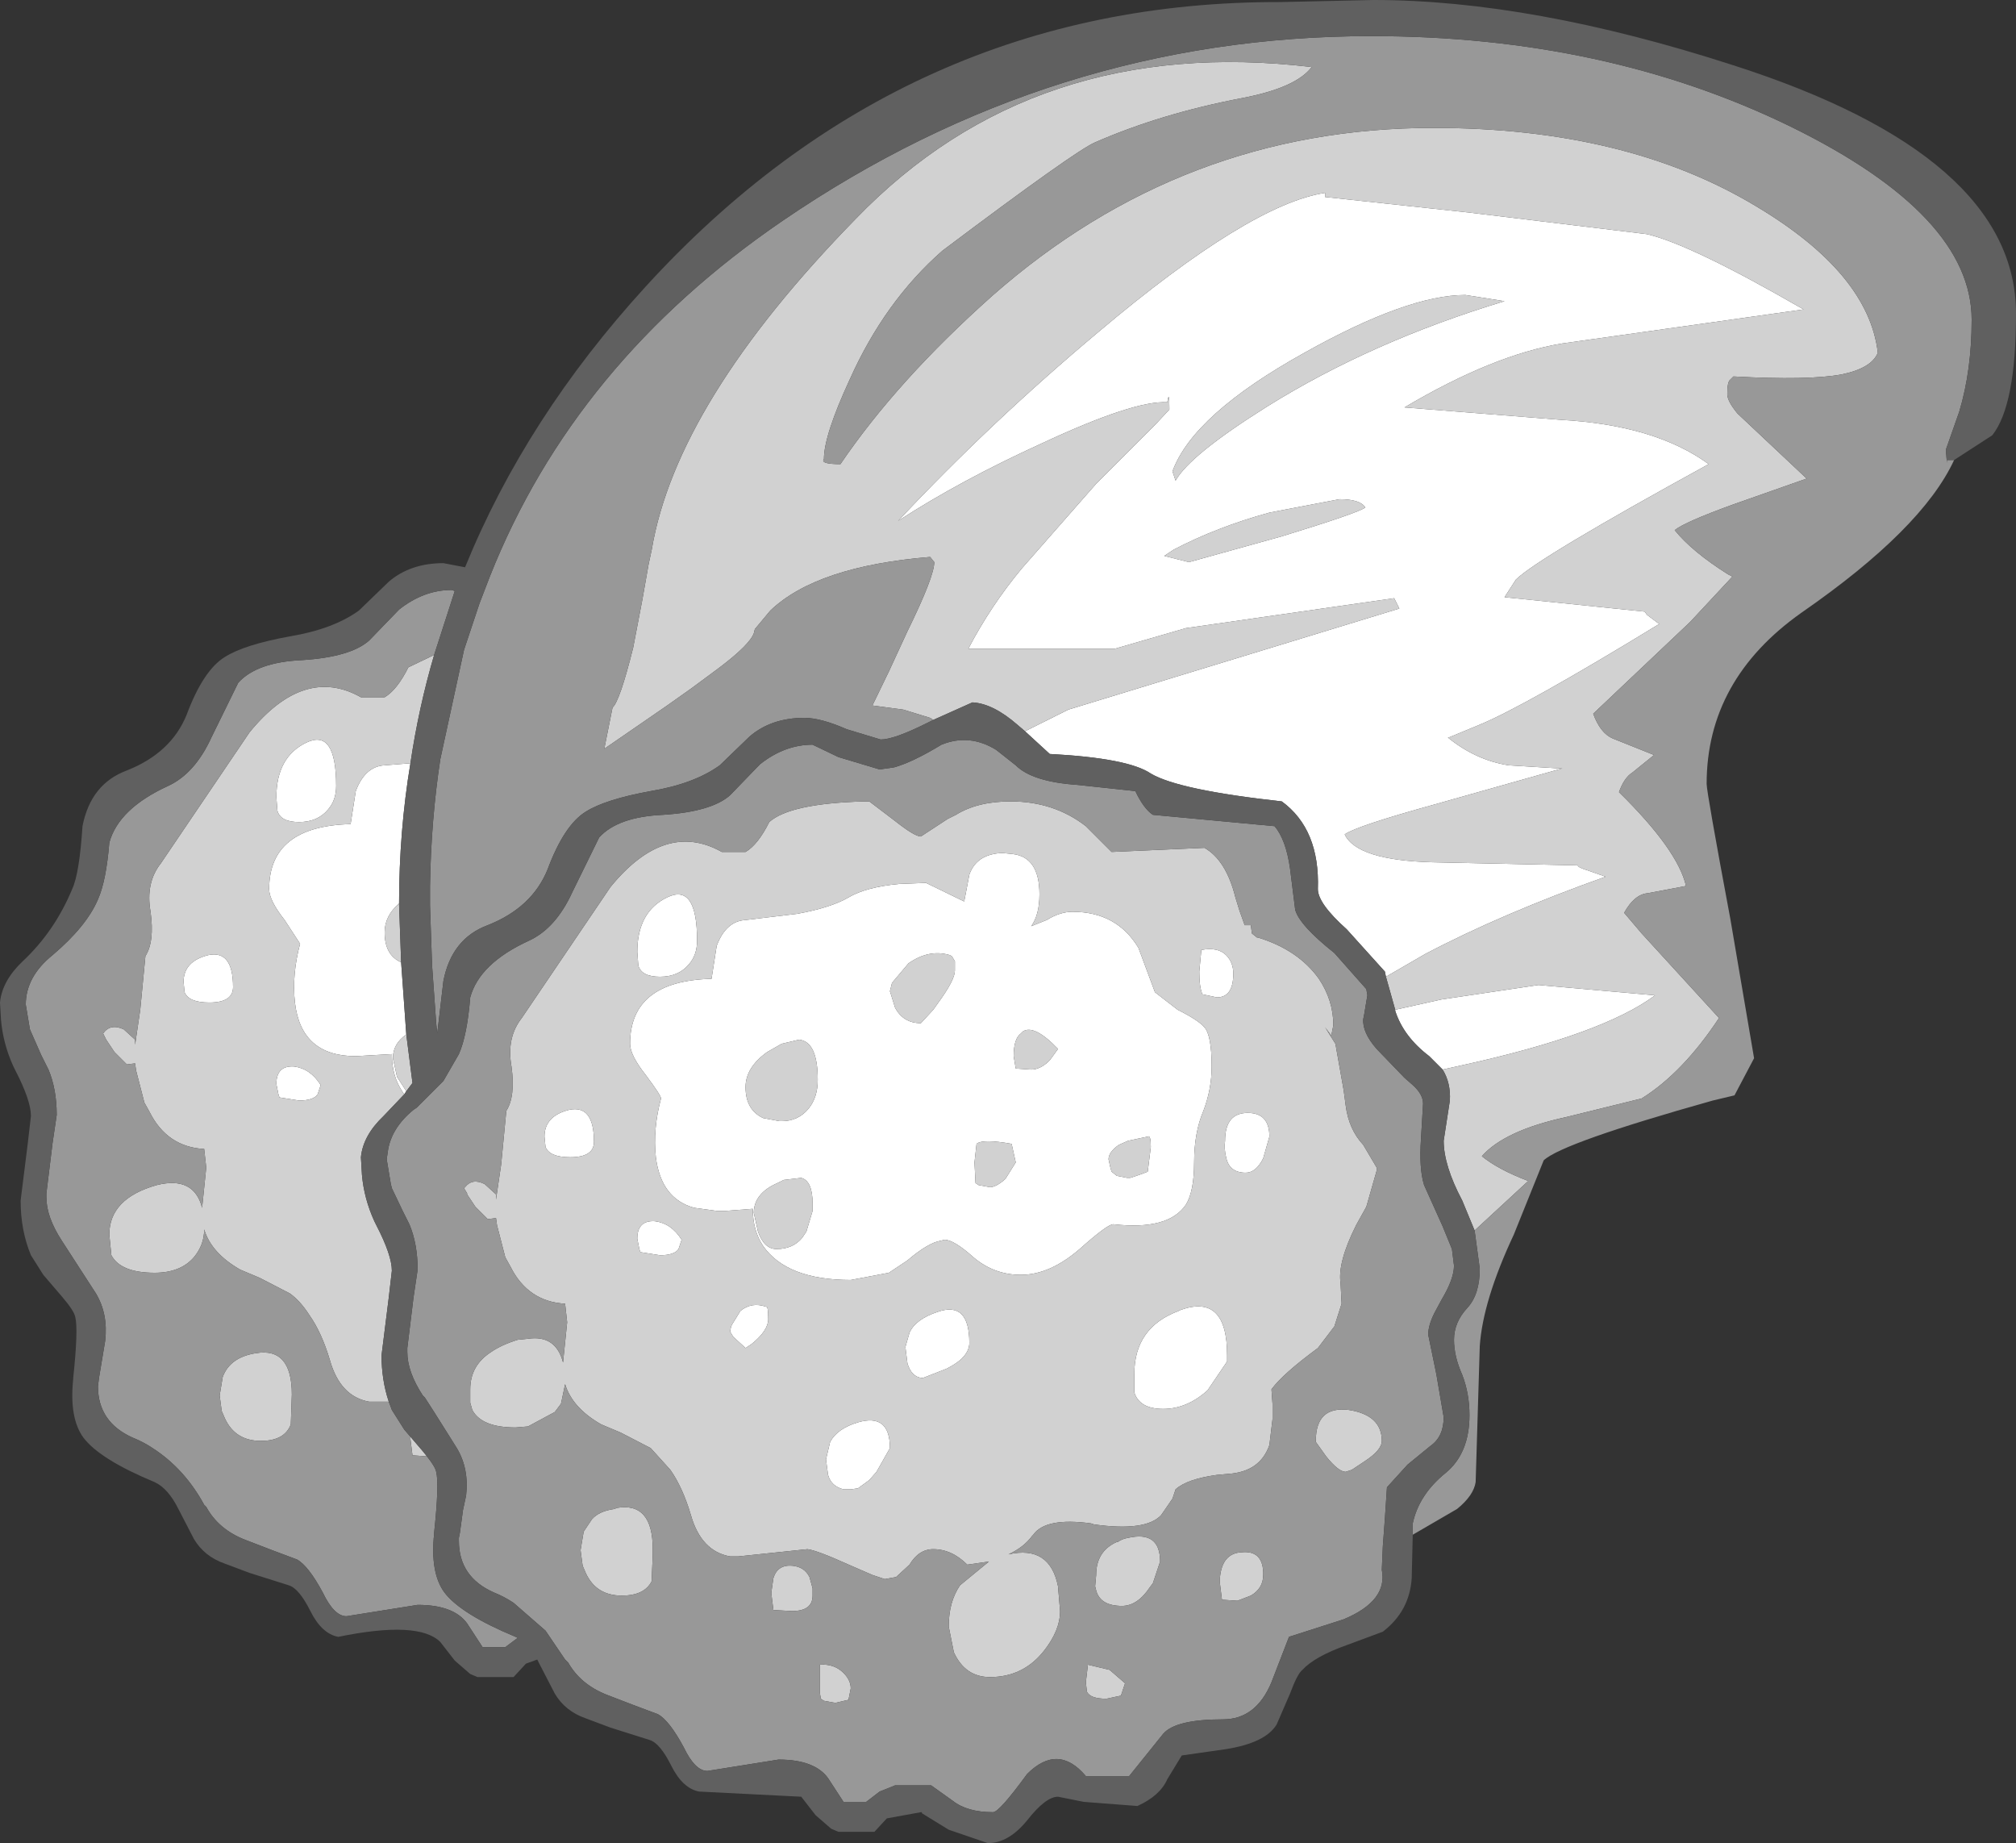 <?xml version="1.0" encoding="UTF-8" standalone="no"?>
<svg xmlns:ffdec="https://www.free-decompiler.com/flash" xmlns:xlink="http://www.w3.org/1999/xlink" ffdec:objectType="shape" height="89.35px" width="97.75px" xmlns="http://www.w3.org/2000/svg">
  <rect width="100%" height="100%" fill="#333333" stroke="none"/>
  <g transform="matrix(1.0, 0.0, 0.0, 1.0, 53.1, 48.5)">
    <path d="M-3.4 -13.05 L-1.3 -14.1 14.75 -19.0 14.5 -19.5 4.4 -18.05 0.95 -17.05 -6.15 -17.05 Q-5.05 -19.15 -3.55 -20.95 L0.05 -25.05 2.95 -27.95 3.6 -28.65 Q3.6 -29.65 3.5 -29.0 1.9 -29.1 -2.6 -27.0 -6.55 -25.2 -9.55 -23.25 -5.1 -28.0 0.15 -32.4 7.5 -38.6 11.15 -39.15 L11.15 -38.95 18.1 -38.2 26.75 -37.15 Q28.9 -36.65 34.35 -33.5 L22.65 -31.85 Q19.3 -31.3 15.0 -28.75 L22.55 -28.15 Q27.15 -27.9 29.75 -26.0 21.45 -21.45 20.4 -20.4 L19.85 -19.55 26.65 -18.85 26.75 -18.7 27.35 -18.25 Q20.8 -14.25 18.6 -13.35 L17.15 -12.75 17.1 -12.75 Q18.45 -11.65 20.05 -11.4 L22.5 -11.25 22.65 -11.25 16.45 -9.5 Q12.65 -8.45 12.1 -8.05 12.7 -6.8 16.35 -6.7 L23.4 -6.55 Q23.4 -6.45 23.9 -6.3 L24.75 -6.0 Q19.7 -4.2 16.0 -2.25 L14.1 -1.15 14.05 -1.4 12.2 -3.45 Q10.8 -4.7 10.8 -5.4 10.9 -8.3 9.05 -9.65 4.05 -10.2 2.7 -11.0 1.6 -11.75 -2.2 -11.95 L-3.4 -13.05 M14.55 0.45 L16.8 -0.05 21.5 -0.75 27.15 -0.25 Q24.6 1.65 17.75 3.15 L16.85 3.35 16.2 2.7 Q14.95 1.75 14.55 0.5 L14.55 0.45 M8.35 -28.8 Q13.4 -31.95 19.85 -33.9 L17.95 -34.2 Q15.15 -34.2 10.15 -31.4 4.75 -28.4 3.75 -25.65 L3.9 -25.2 Q4.6 -26.45 8.35 -28.8 M11.85 -24.3 L8.45 -23.65 Q5.9 -22.95 3.8 -21.85 L3.35 -21.55 4.55 -21.25 9.05 -22.5 Q12.8 -23.65 13.1 -23.9 12.85 -24.3 11.85 -24.3 M-18.35 -2.65 Q-17.9 -3.85 -16.95 -3.9 L-14.45 -4.2 Q-12.8 -4.5 -11.95 -5.0 -11.1 -5.5 -9.5 -5.65 L-8.2 -5.7 -6.35 -4.8 -6.3 -5.05 -6.1 -6.1 Q-5.75 -7.1 -4.5 -7.15 L-4.0 -7.1 Q-2.7 -6.95 -2.7 -5.15 -2.7 -4.15 -3.1 -3.6 L-2.35 -3.9 Q-1.7 -4.3 -1.1 -4.3 1.05 -4.3 2.1 -2.55 L2.9 -0.4 4.0 0.45 Q5.0 0.95 5.3 1.3 5.65 1.7 5.65 3.2 5.65 4.3 5.25 5.35 4.8 6.4 4.8 7.85 4.8 9.25 4.4 9.9 3.55 11.15 0.9 10.85 0.65 10.8 -0.75 12.05 -2.2 13.3 -3.6 13.3 -4.9 13.3 -5.9 12.45 -6.85 11.6 -7.3 11.6 L-7.5 11.65 Q-8.1 11.75 -9.1 12.6 L-10.0 13.2 -11.85 13.55 Q-14.95 13.55 -16.1 11.9 -16.6 11.15 -16.6 10.1 L-17.9 10.2 -18.35 10.2 -19.45 10.05 Q-21.05 9.6 -21.3 7.6 -21.45 6.25 -21.05 4.75 -21.05 4.6 -21.8 3.6 -22.55 2.65 -22.55 2.1 -22.55 -0.95 -18.6 -1.05 L-18.35 -2.65 M6.35 -2.2 Q6.7 -1.85 6.7 -1.3 6.7 -0.15 5.9 -0.15 L5.2 -0.3 Q5.05 -0.65 5.05 -1.4 L5.15 -2.45 Q5.95 -2.6 6.35 -2.2 M-33.2 -11.5 Q-33.75 -8.2 -33.75 -4.7 -34.45 -4.1 -34.45 -3.3 -34.45 -2.2 -33.65 -1.85 L-33.4 1.65 Q-34.05 2.1 -34.05 2.8 L-33.85 3.7 -33.4 4.4 -33.5 4.55 -33.6 4.4 Q-34.1 3.65 -34.1 2.6 L-35.85 2.7 Q-38.5 2.7 -38.8 0.1 -38.95 -1.25 -38.55 -2.75 L-39.3 -3.9 Q-40.05 -4.85 -40.05 -5.4 -40.05 -8.45 -36.1 -8.55 L-35.85 -10.15 Q-35.4 -11.35 -34.45 -11.4 L-33.2 -11.5 M-43.0 -2.2 Q-41.8 -2.45 -41.8 -0.65 -41.8 0.1 -42.95 0.1 -43.95 0.1 -44.15 -0.4 L-44.2 -0.9 Q-44.2 -1.9 -43.0 -2.2 M-39.7 -9.85 Q-39.7 -11.8 -38.25 -12.5 -36.8 -13.2 -36.8 -10.4 -36.8 -9.7 -37.2 -9.25 -37.7 -8.65 -38.6 -8.65 -39.5 -8.65 -39.65 -9.2 L-39.7 -9.85 M-20.75 -5.0 Q-19.3 -5.7 -19.3 -2.9 -19.3 -2.2 -19.7 -1.75 -20.2 -1.15 -21.1 -1.15 -22.0 -1.15 -22.15 -1.7 L-22.2 -2.35 Q-22.2 -4.3 -20.75 -5.0 M-13.9 5.25 Q-13.45 4.7 -13.45 3.85 -13.45 2.0 -14.35 1.9 L-15.2 2.1 -15.9 2.5 Q-16.95 3.25 -16.95 4.2 -16.95 5.3 -16.1 5.7 L-15.3 5.85 -15.2 5.85 Q-14.4 5.85 -13.9 5.25 M-3.85 7.85 L-4.05 6.95 Q-5.45 6.7 -5.75 6.95 L-5.85 7.85 -5.8 8.85 -5.65 8.95 -5.1 9.05 Q-4.8 9.05 -4.35 8.65 L-3.85 7.85 M-3.1 3.35 Q-2.65 3.35 -2.2 2.9 L-1.8 2.35 Q-2.95 1.15 -3.5 1.5 L-3.6 1.6 Q-3.95 1.85 -3.95 2.7 L-3.85 3.3 -3.1 3.35 M-6.8 -1.45 L-6.8 -1.9 -6.95 -2.15 -7.05 -2.2 Q-8.05 -2.5 -9.05 -1.8 L-9.85 -0.85 -9.95 -0.45 -9.7 0.35 Q-9.3 1.1 -8.45 1.1 L-7.85 0.45 -7.6 0.1 Q-6.8 -1.0 -6.8 -1.45 M-20.05 11.6 L-20.2 12.05 Q-20.4 12.35 -21.1 12.35 L-22.05 12.2 -22.1 12.05 -22.2 11.55 Q-22.2 10.65 -21.35 10.7 -20.55 10.8 -20.05 11.6 M-13.7 9.85 Q-13.7 8.75 -14.25 8.6 L-15.1 8.7 -15.4 8.85 Q-16.55 9.35 -16.55 10.3 L-16.35 11.2 Q-16.05 12.05 -15.45 12.05 -14.65 12.05 -14.2 11.5 L-14.0 11.2 -13.7 10.2 -13.7 9.85 M-17.2 15.05 Q-16.65 14.6 -15.95 14.85 -15.85 14.8 -15.85 15.45 -15.85 16.0 -16.65 16.65 L-16.95 16.85 -17.55 16.3 -17.7 16.05 -17.65 15.8 -17.6 15.7 -17.2 15.05 M-11.5 23.65 L-11.85 23.7 -12.2 23.7 Q-12.8 23.55 -12.95 23.0 L-13.05 22.25 -12.85 21.4 Q-12.5 20.75 -11.5 20.45 -9.95 20.0 -9.95 21.7 L-10.6 22.85 -10.95 23.25 -11.5 23.65 M-6.1 16.6 Q-6.1 17.3 -7.2 17.85 L-8.35 18.3 -8.4 18.3 Q-8.9 18.25 -9.1 17.6 L-9.2 16.8 -9.0 16.1 Q-8.7 15.45 -7.65 15.1 -6.1 14.55 -6.1 16.6 M-25.45 7.6 Q-26.45 7.6 -26.65 7.1 L-26.7 6.6 Q-26.7 5.6 -25.5 5.3 -24.3 5.05 -24.3 6.85 -24.3 7.6 -25.45 7.6 M-39.55 4.7 L-39.6 4.55 -39.7 4.05 Q-39.7 3.15 -38.85 3.2 -38.05 3.3 -37.55 4.1 L-37.7 4.55 Q-37.9 4.85 -38.6 4.85 L-39.55 4.7 M0.8 8.3 L1.05 8.5 1.55 8.6 1.7 8.6 2.15 8.45 2.55 8.3 2.7 7.1 Q2.7 6.5 2.55 6.6 L1.6 6.8 1.15 7.0 Q0.65 7.35 0.65 7.7 L0.75 8.15 0.8 8.3 M7.3 8.35 Q6.5 8.35 6.35 7.6 6.25 7.2 6.3 6.8 6.3 5.45 7.4 5.45 8.45 5.45 8.45 6.6 L8.15 7.65 Q7.8 8.35 7.3 8.35 M5.45 18.9 Q4.45 19.8 3.3 19.8 2.15 19.8 1.9 19.0 L1.9 18.1 Q1.9 15.85 4.05 15.05 L4.15 15.0 Q6.4 14.2 6.4 17.2 L6.4 17.5 5.45 18.9" fill="#ffffff" fill-rule="evenodd" stroke="none"/>
    <path d="M14.1 -1.15 L16.0 -2.25 Q19.7 -4.2 24.75 -6.0 L23.9 -6.3 Q23.4 -6.45 23.4 -6.55 L16.35 -6.7 Q12.7 -6.8 12.1 -8.05 12.65 -8.45 16.45 -9.5 L22.65 -11.25 22.5 -11.25 20.05 -11.4 Q18.45 -11.65 17.1 -12.75 L17.15 -12.75 18.6 -13.35 Q20.8 -14.25 27.35 -18.25 L26.75 -18.7 26.65 -18.85 19.85 -19.55 20.4 -20.4 Q21.45 -21.45 29.75 -26.0 27.15 -27.9 22.55 -28.15 L15.0 -28.75 Q19.3 -31.3 22.65 -31.85 L34.35 -33.5 Q28.9 -36.65 26.75 -37.15 L18.1 -38.2 11.15 -38.95 11.15 -39.15 Q7.5 -38.6 0.15 -32.4 -5.1 -28.0 -9.55 -23.25 -6.55 -25.2 -2.6 -27.0 1.9 -29.1 3.5 -29.0 3.6 -29.65 3.6 -28.65 L2.95 -27.95 0.05 -25.05 -3.55 -20.95 Q-5.05 -19.15 -6.15 -17.05 L0.95 -17.05 4.4 -18.05 14.5 -19.5 14.75 -19.0 -1.3 -14.1 -3.4 -13.05 -3.75 -13.35 Q-4.95 -14.4 -5.95 -14.45 L-7.85 -13.6 -8.0 -13.7 -9.3 -14.1 -10.8 -14.3 -10.0 -15.95 -9.4 -17.25 -9.1 -17.9 Q-7.8 -20.55 -7.8 -21.25 L-8.0 -21.5 Q-13.5 -21.05 -15.75 -18.9 L-16.5 -18.0 -16.55 -17.8 Q-16.75 -17.25 -18.2 -16.15 L-19.55 -15.15 -20.75 -14.3 -23.8 -12.2 -23.45 -13.95 -23.4 -14.2 Q-23.05 -14.5 -22.4 -17.1 L-21.95 -19.45 -21.65 -21.15 -21.5 -21.85 Q-20.3 -29.0 -11.6 -37.9 -2.95 -46.85 10.5 -45.25 9.75 -44.25 7.15 -43.75 3.2 -43.0 0.0 -41.6 -0.95 -41.2 -7.4 -36.35 -10.2 -33.9 -11.9 -30.1 -13.15 -27.4 -13.15 -26.25 -13.35 -26.0 -12.35 -26.0 -9.6 -30.05 -5.0 -34.15 4.25 -42.3 16.4 -42.3 25.75 -42.3 32.05 -38.5 37.5 -35.25 37.95 -31.4 37.65 -30.65 36.2 -30.35 34.6 -30.05 30.95 -30.25 L30.8 -30.1 Q30.65 -30.0 30.65 -29.4 30.65 -29.05 31.15 -28.45 L34.5 -25.3 30.95 -24.05 Q28.6 -23.2 28.1 -22.8 28.95 -21.75 30.7 -20.65 L30.9 -20.55 28.85 -18.35 24.15 -13.9 Q24.5 -12.95 25.1 -12.7 L27.1 -11.9 26.05 -11.05 Q25.65 -10.8 25.4 -10.1 28.25 -7.3 28.65 -5.55 L26.8 -5.2 Q26.15 -5.15 25.65 -4.25 L26.5 -3.25 30.25 0.85 Q28.5 3.5 26.5 4.75 L22.85 5.65 Q19.85 6.3 18.75 7.55 19.55 8.2 21.0 8.75 L18.4 11.15 17.8 9.7 Q16.9 8.0 16.9 6.8 L17.2 4.85 Q17.25 4.0 16.85 3.35 L17.75 3.15 Q24.6 1.65 27.15 -0.25 L21.5 -0.75 16.8 -0.05 14.55 0.45 14.1 -1.15 M8.35 -28.8 Q4.6 -26.45 3.9 -25.2 L3.75 -25.65 Q4.75 -28.4 10.15 -31.4 15.15 -34.2 17.95 -34.2 L19.85 -33.9 Q13.4 -31.95 8.35 -28.8 M11.85 -24.3 Q12.85 -24.3 13.1 -23.9 12.8 -23.65 9.05 -22.5 L4.55 -21.25 3.35 -21.55 3.8 -21.85 Q5.9 -22.95 8.45 -23.65 L11.85 -24.3 M-18.35 -2.65 L-18.6 -1.05 Q-22.55 -0.95 -22.55 2.1 -22.55 2.65 -21.8 3.6 -21.05 4.6 -21.05 4.75 -21.45 6.25 -21.3 7.6 -21.05 9.6 -19.45 10.05 L-18.35 10.2 -17.9 10.2 -16.6 10.1 Q-16.6 11.15 -16.1 11.9 -14.95 13.55 -11.85 13.55 L-10.0 13.2 -9.1 12.6 Q-8.1 11.75 -7.5 11.65 L-7.3 11.6 Q-6.85 11.6 -5.9 12.45 -4.9 13.3 -3.6 13.3 -2.2 13.3 -0.75 12.05 0.65 10.8 0.9 10.85 3.55 11.15 4.4 9.9 4.8 9.25 4.8 7.85 4.8 6.4 5.25 5.35 5.65 4.3 5.65 3.2 5.65 1.7 5.3 1.3 5.0 0.95 4.0 0.45 L2.9 -0.4 2.1 -2.55 Q1.05 -4.3 -1.1 -4.3 -1.7 -4.3 -2.35 -3.9 L-3.1 -3.6 Q-2.7 -4.15 -2.7 -5.15 -2.7 -6.95 -4.0 -7.1 L-4.5 -7.15 Q-5.75 -7.1 -6.1 -6.1 L-6.3 -5.05 -6.35 -4.8 -8.2 -5.7 -9.5 -5.65 Q-11.1 -5.5 -11.95 -5.0 -12.8 -4.5 -14.45 -4.2 L-16.95 -3.9 Q-17.9 -3.85 -18.35 -2.65 M-16.95 -7.2 Q-16.35 -7.55 -15.8 -8.65 -14.8 -9.55 -11.2 -9.65 L-10.95 -9.65 -9.7 -8.7 Q-8.75 -7.95 -8.45 -7.95 L-7.15 -8.8 -6.75 -9.0 Q-5.7 -9.65 -4.1 -9.65 -2.0 -9.65 -0.45 -8.45 L0.8 -7.2 5.3 -7.4 Q6.35 -6.8 6.8 -5.0 L7.0 -4.35 7.25 -3.65 7.55 -3.65 7.6 -3.25 7.85 -3.05 7.9 -3.05 Q9.85 -2.45 10.85 -1.05 11.55 0.0 11.55 1.2 L11.45 1.7 11.15 1.3 11.65 2.1 12.05 4.35 12.15 5.1 Q12.3 6.25 13.0 7.0 L13.65 8.1 13.65 8.25 13.15 10.0 12.65 10.9 Q11.75 12.7 11.9 13.7 L11.95 14.7 11.6 15.8 10.8 16.85 Q9.1 18.1 8.55 18.85 L8.6 19.55 8.6 20.3 8.45 21.55 Q8.0 22.85 6.45 22.95 L5.9 23.0 Q4.45 23.2 3.9 23.7 L3.75 24.15 3.2 24.95 Q2.45 25.75 -0.05 25.4 L-0.2 25.35 Q-2.4 25.05 -3.0 25.9 L-3.05 25.95 Q-3.45 26.5 -4.2 26.85 -2.2 26.4 -1.8 28.4 L-1.7 29.6 Q-1.7 30.55 -2.5 31.55 -3.5 32.8 -5.1 32.8 -6.3 32.8 -6.85 31.6 L-7.1 30.35 Q-7.1 29.15 -6.55 28.35 L-5.15 27.2 -6.2 27.35 Q-6.95 26.6 -7.85 26.6 -8.55 26.6 -9.0 27.35 L-9.65 27.95 -10.2 28.05 -10.8 27.85 -11.95 27.35 Q-13.5 26.65 -13.95 26.6 L-17.3 26.95 -17.7 26.95 Q-19.1 26.7 -19.6 24.95 -20.0 23.6 -20.6 22.75 L-21.55 21.7 -23.0 20.95 -23.95 20.55 Q-25.35 19.75 -25.7 18.6 L-25.9 19.55 -26.2 19.95 -27.5 20.65 -28.1 20.7 Q-29.75 20.7 -30.2 19.85 L-30.3 19.5 -30.3 18.85 Q-30.3 17.7 -29.3 17.05 -28.8 16.7 -28.0 16.45 L-27.5 16.4 Q-26.15 16.2 -25.8 17.55 L-25.6 15.6 -25.7 14.7 Q-27.5 14.6 -28.35 12.9 L-28.6 12.45 -29.0 10.9 -29.05 10.55 -29.45 10.6 -30.05 10.0 -30.45 9.4 -30.45 9.35 -30.6 9.1 -30.55 9.05 Q-30.2 8.6 -29.6 8.9 L-29.05 9.4 -29.05 9.65 -28.8 7.95 -28.55 5.35 Q-28.1 4.65 -28.3 3.2 -28.55 1.8 -27.8 0.85 L-23.5 -5.5 Q-20.85 -8.75 -18.1 -7.2 L-16.95 -7.2 M6.35 -2.2 Q5.95 -2.6 5.15 -2.45 L5.05 -1.4 Q5.05 -0.65 5.2 -0.3 L5.9 -0.15 Q6.7 -0.15 6.7 -1.3 6.7 -1.85 6.35 -2.2 M-32.4 22.1 L-33.1 22.05 -33.2 21.25 -33.2 21.15 -32.9 21.5 -32.6 21.85 -32.4 22.1 M-34.25 19.45 L-34.8 19.45 -35.2 19.45 Q-36.6 19.2 -37.1 17.45 -37.5 16.1 -38.1 15.25 -38.55 14.55 -39.05 14.2 L-40.5 13.45 -41.45 13.05 Q-42.85 12.25 -43.2 11.1 -43.2 11.85 -43.7 12.45 -44.35 13.2 -45.6 13.2 -47.25 13.2 -47.7 12.35 L-47.8 11.35 Q-47.8 9.6 -45.5 8.95 -43.7 8.5 -43.3 10.05 L-43.1 8.1 -43.2 7.2 Q-45.0 7.1 -45.85 5.4 L-46.1 4.95 -46.5 3.4 -46.55 3.05 -46.95 3.1 -47.55 2.5 -47.95 1.9 -48.1 1.6 Q-47.75 1.1 -47.1 1.4 L-46.55 1.9 -46.55 2.15 -46.3 0.45 -46.05 -2.15 Q-45.6 -2.85 -45.8 -4.3 -46.05 -5.7 -45.3 -6.65 L-41.0 -13.0 Q-38.35 -16.25 -35.6 -14.7 L-34.45 -14.7 Q-33.85 -15.05 -33.3 -16.15 L-32.05 -16.75 Q-32.8 -14.2 -33.2 -11.5 L-34.45 -11.4 Q-35.4 -11.35 -35.85 -10.15 L-36.1 -8.55 Q-40.05 -8.45 -40.05 -5.4 -40.05 -4.85 -39.3 -3.9 L-38.55 -2.75 Q-38.95 -1.25 -38.8 0.1 -38.5 2.7 -35.85 2.7 L-34.1 2.6 Q-34.1 3.65 -33.6 4.4 L-33.5 4.55 -34.5 5.6 Q-35.5 6.55 -35.6 7.6 L-35.55 8.45 Q-35.45 9.6 -34.95 10.7 L-34.85 10.9 Q-34.1 12.35 -34.1 13.1 L-34.25 14.4 -34.6 17.2 Q-34.6 18.4 -34.25 19.45 M-33.75 -4.7 L-33.75 -4.65 -33.65 -1.85 Q-34.45 -2.2 -34.45 -3.3 -34.45 -4.1 -33.75 -4.7 M-33.4 1.65 L-33.1 4.0 -33.4 4.4 -33.85 3.7 -34.05 2.8 Q-34.05 2.1 -33.4 1.65 M-39.7 -9.85 L-39.65 -9.2 Q-39.5 -8.65 -38.6 -8.65 -37.7 -8.65 -37.2 -9.25 -36.8 -9.7 -36.8 -10.4 -36.8 -13.2 -38.25 -12.5 -39.7 -11.8 -39.7 -9.85 M-43.0 -2.2 Q-44.2 -1.9 -44.2 -0.9 L-44.15 -0.4 Q-43.95 0.1 -42.95 0.1 -41.8 0.1 -41.8 -0.65 -41.8 -2.45 -43.0 -2.2 M-20.75 -5.0 Q-22.2 -4.3 -22.2 -2.35 L-22.15 -1.7 Q-22.0 -1.15 -21.1 -1.15 -20.2 -1.15 -19.7 -1.75 -19.3 -2.2 -19.3 -2.9 -19.3 -5.7 -20.75 -5.0 M-6.8 -1.45 Q-6.8 -1.0 -7.6 0.1 L-7.85 0.45 -8.45 1.1 Q-9.3 1.1 -9.7 0.35 L-9.95 -0.45 -9.85 -0.85 -9.05 -1.8 Q-8.05 -2.5 -7.05 -2.2 L-6.95 -2.15 -6.8 -1.9 -6.8 -1.45 M-3.1 3.35 L-3.85 3.3 -3.95 2.7 Q-3.95 1.85 -3.6 1.6 L-3.5 1.5 Q-2.95 1.15 -1.8 2.35 L-2.2 2.9 Q-2.65 3.35 -3.1 3.35 M-3.85 7.85 L-4.35 8.65 Q-4.8 9.05 -5.1 9.05 L-5.65 8.95 -5.8 8.85 -5.85 7.85 -5.75 6.95 Q-5.45 6.7 -4.05 6.95 L-3.85 7.85 M-13.9 5.25 Q-14.4 5.85 -15.2 5.85 L-15.3 5.85 -16.1 5.7 Q-16.95 5.3 -16.95 4.2 -16.95 3.25 -15.9 2.5 L-15.2 2.1 -14.35 1.9 Q-13.45 2.0 -13.45 3.85 -13.45 4.7 -13.9 5.25 M-20.05 11.6 Q-20.55 10.8 -21.35 10.7 -22.2 10.65 -22.2 11.55 L-22.1 12.05 -22.05 12.2 -21.1 12.35 Q-20.4 12.35 -20.2 12.05 L-20.05 11.6 M-13.7 9.85 L-13.7 10.2 -14.0 11.2 -14.2 11.5 Q-14.65 12.05 -15.45 12.05 -16.05 12.05 -16.35 11.2 L-16.55 10.3 Q-16.55 9.35 -15.4 8.85 L-15.1 8.7 -14.25 8.6 Q-13.7 8.75 -13.7 9.85 M-25.45 7.6 Q-24.3 7.6 -24.3 6.85 -24.3 5.05 -25.5 5.3 -26.7 5.6 -26.7 6.6 L-26.65 7.1 Q-26.45 7.6 -25.45 7.6 M-6.1 16.6 Q-6.1 14.55 -7.65 15.1 -8.7 15.45 -9.0 16.1 L-9.2 16.8 -9.1 17.6 Q-8.9 18.25 -8.4 18.3 L-8.35 18.3 -7.2 17.85 Q-6.1 17.3 -6.1 16.6 M-11.5 23.65 L-10.95 23.25 -10.6 22.85 -9.95 21.7 Q-9.95 20.0 -11.5 20.45 -12.5 20.75 -12.85 21.4 L-13.05 22.25 -12.95 23.0 Q-12.8 23.55 -12.2 23.7 L-11.85 23.7 -11.5 23.65 M-17.2 15.05 L-17.6 15.7 -17.65 15.8 -17.7 16.05 -17.55 16.3 -16.95 16.85 -16.65 16.65 Q-15.85 16.0 -15.85 15.45 -15.85 14.8 -15.95 14.85 -16.65 14.6 -17.2 15.05 M-39.55 4.7 L-38.6 4.85 Q-37.9 4.85 -37.7 4.55 L-37.55 4.1 Q-38.05 3.3 -38.85 3.2 -39.7 3.15 -39.7 4.05 L-39.6 4.55 -39.55 4.7 M-39.0 20.55 Q-39.3 21.35 -40.45 21.35 -41.7 21.35 -42.2 20.25 L-42.35 19.9 -42.45 19.15 -42.3 18.25 Q-41.95 17.3 -40.7 17.1 -38.95 16.8 -38.95 19.1 L-39.0 20.55 M-21.5 28.05 L-21.5 28.15 Q-21.85 28.85 -22.95 28.85 -24.2 28.85 -24.7 27.75 L-24.85 27.4 -24.95 26.65 -24.8 25.75 -24.4 25.15 Q-24.05 24.75 -23.3 24.65 L-23.2 24.6 Q-21.45 24.3 -21.45 26.6 L-21.45 26.85 -21.5 28.05 M0.55 33.85 Q-0.25 33.85 -0.4 33.5 L-0.45 33.05 -0.35 32.2 0.7 32.45 1.45 33.1 1.25 33.7 0.55 33.85 M-14.7 29.6 L-15.6 29.55 -15.65 29.15 -15.7 28.75 -15.7 28.7 -15.6 28.0 Q-15.4 27.35 -14.7 27.4 -14.1 27.45 -13.85 27.95 L-13.7 28.5 -13.7 28.85 Q-13.7 29.6 -14.7 29.6 M-13.35 33.55 L-13.35 32.2 Q-12.65 32.15 -12.2 32.6 -11.85 32.95 -11.85 33.35 L-11.95 33.85 -11.95 33.9 -12.6 34.05 -13.15 33.95 -13.3 33.85 -13.35 33.55 M0.8 8.3 L0.75 8.15 0.65 7.7 Q0.65 7.35 1.15 7.0 L1.6 6.8 2.55 6.6 Q2.7 6.5 2.7 7.1 L2.55 8.3 2.15 8.45 1.7 8.6 1.55 8.6 1.05 8.5 0.8 8.3 M5.45 18.9 L6.4 17.5 6.4 17.2 Q6.4 14.2 4.15 15.0 L4.05 15.05 Q1.9 15.85 1.9 18.1 L1.9 19.0 Q2.15 19.8 3.3 19.8 4.45 19.8 5.45 18.9 M7.3 8.35 Q7.8 8.35 8.15 7.65 L8.45 6.6 Q8.45 5.45 7.4 5.45 6.3 5.45 6.3 6.8 6.25 7.2 6.35 7.6 6.5 8.35 7.3 8.35 M10.7 21.35 Q10.7 19.65 12.3 19.85 13.9 20.1 13.9 21.35 13.9 21.8 13.05 22.35 L12.45 22.75 12.15 22.85 Q11.8 22.85 11.2 22.1 L10.7 21.4 10.7 21.35 M8.15 27.85 Q8.15 28.5 7.55 28.85 L6.9 29.1 6.15 29.05 6.05 28.25 6.05 28.0 Q6.15 26.8 7.1 26.75 8.1 26.65 8.15 27.7 L8.15 27.85 M2.65 28.45 Q2.05 29.35 1.3 29.35 0.25 29.35 0.05 28.6 L0.0 28.4 0.05 27.85 Q0.05 26.7 1.05 26.25 L1.1 26.25 Q1.3 26.1 1.6 26.05 3.15 25.7 3.15 27.2 L2.8 28.25 2.65 28.45" fill="#d1d1d1" fill-rule="evenodd" stroke="none"/>
    <path d="M18.4 11.15 L21.0 8.75 Q19.55 8.2 18.75 7.55 19.85 6.3 22.85 5.65 L26.5 4.75 Q28.5 3.5 30.25 0.85 L26.5 -3.25 25.65 -4.25 Q26.15 -5.15 26.8 -5.2 L28.65 -5.55 Q28.25 -7.3 25.4 -10.1 25.65 -10.8 26.05 -11.05 L27.1 -11.9 25.1 -12.7 Q24.5 -12.95 24.15 -13.9 L28.85 -18.35 30.9 -20.55 30.7 -20.65 Q28.95 -21.75 28.1 -22.8 28.6 -23.2 30.95 -24.05 L34.5 -25.3 31.15 -28.45 Q30.65 -29.05 30.65 -29.4 30.65 -30.0 30.8 -30.1 L30.95 -30.25 Q34.6 -30.05 36.2 -30.35 37.65 -30.65 37.95 -31.4 37.5 -35.25 32.05 -38.5 25.75 -42.3 16.4 -42.3 4.25 -42.3 -5.0 -34.15 -9.6 -30.05 -12.35 -26.0 -13.35 -26.0 -13.15 -26.25 -13.15 -27.4 -11.9 -30.1 -10.2 -33.9 -7.4 -36.35 -0.95 -41.2 0.0 -41.6 3.2 -43.0 7.15 -43.75 9.75 -44.25 10.5 -45.25 -2.95 -46.85 -11.6 -37.9 -20.3 -29.0 -21.5 -21.85 L-21.65 -21.15 -21.95 -19.45 -22.4 -17.1 Q-23.05 -14.5 -23.4 -14.2 L-23.45 -13.95 -23.8 -12.2 -20.75 -14.3 -19.55 -15.15 -18.2 -16.15 Q-16.75 -17.25 -16.55 -17.8 L-16.5 -18.0 -15.75 -18.9 Q-13.5 -21.05 -8.0 -21.5 L-7.8 -21.25 Q-7.8 -20.55 -9.1 -17.9 L-9.4 -17.25 -10.0 -15.95 -10.8 -14.3 -9.3 -14.1 -8.0 -13.7 -7.85 -13.6 -8.15 -13.45 Q-9.75 -12.65 -10.4 -12.65 L-12.05 -13.15 Q-13.3 -13.7 -14.1 -13.7 -15.7 -13.7 -16.75 -12.8 L-18.2 -11.4 Q-19.45 -10.5 -21.55 -10.15 -23.75 -9.75 -24.7 -9.15 -25.75 -8.5 -26.55 -6.35 -27.3 -4.5 -29.45 -3.65 -31.2 -3.0 -31.6 -0.95 L-31.9 1.6 -31.95 1.1 -32.15 -1.7 -32.25 -4.6 -32.25 -5.55 Q-32.2 -8.75 -31.75 -11.7 L-30.6 -17.0 -29.85 -19.25 -29.35 -20.55 Q-25.25 -30.9 -15.15 -37.8 -2.05 -46.75 13.4 -46.75 24.75 -46.75 33.75 -42.35 42.5 -38.05 42.5 -33.0 42.5 -30.55 41.9 -28.55 L41.25 -26.7 41.3 -26.05 41.3 -26.2 41.65 -26.2 Q40.1 -22.85 34.25 -18.8 29.65 -15.55 29.65 -10.5 29.65 -10.1 30.8 -3.95 L31.95 2.8 31.0 4.6 29.95 4.85 Q22.65 6.9 21.75 7.75 L20.3 11.35 Q18.8 14.55 18.65 16.75 L18.45 23.35 Q18.35 24.0 17.55 24.65 L15.4 25.9 15.4 25.35 Q15.7 23.95 17.0 22.9 18.15 21.95 18.15 20.1 18.15 19.05 17.8 18.15 17.4 17.25 17.4 16.45 17.4 15.6 18.05 14.9 18.65 14.25 18.65 13.0 L18.4 11.15 M-25.35 -5.25 L-24.05 -7.9 Q-23.15 -8.9 -20.95 -9.0 -18.6 -9.15 -17.7 -9.95 L-16.25 -11.45 Q-15.05 -12.4 -13.7 -12.4 L-12.45 -11.8 -10.45 -11.2 -9.75 -11.3 Q-8.85 -11.55 -7.45 -12.4 -6.1 -12.95 -4.8 -12.15 L-3.85 -11.4 Q-3.05 -10.6 -0.85 -10.45 L1.95 -10.15 Q2.35 -9.3 2.8 -9.0 L8.7 -8.45 Q9.25 -7.8 9.45 -6.4 L9.7 -4.4 Q9.9 -3.65 11.6 -2.3 L13.15 -0.55 13.2 -0.25 13.05 0.65 13.0 0.9 Q12.95 1.55 13.65 2.35 L15.0 3.75 15.4 4.1 Q15.9 4.55 15.9 5.0 L15.8 6.7 Q15.7 8.15 15.95 8.95 L16.85 10.95 17.3 12.05 17.4 12.85 Q17.4 13.5 16.8 14.5 L16.45 15.15 Q16.15 15.75 16.15 16.2 L16.5 17.9 16.55 18.15 16.9 20.2 Q16.9 21.15 16.25 21.6 L15.15 22.5 14.15 23.6 14.05 25.1 13.95 26.45 13.9 27.6 Q14.2 29.1 12.05 30.0 L9.4 30.85 8.55 33.05 Q7.8 34.85 6.2 34.85 3.9 34.85 3.3 35.55 L1.65 37.6 -0.45 37.6 Q-1.8 36.0 -3.3 37.5 -4.65 39.35 -4.95 39.35 -6.2 39.35 -6.9 38.8 L-7.25 38.55 -7.95 38.05 -9.7 38.05 -10.45 38.35 -11.1 38.85 -12.2 38.85 -12.95 37.7 Q-13.6 36.8 -15.35 36.8 L-18.8 37.35 Q-19.4 37.35 -19.95 36.2 -20.65 34.9 -21.2 34.6 L-22.4 34.15 -23.7 33.65 Q-24.95 33.15 -25.55 32.1 L-25.6 32.05 -25.7 31.95 -26.65 30.55 -28.2 29.2 Q-28.65 28.9 -29.15 28.7 -30.85 27.95 -30.85 26.2 L-30.85 26.1 -30.85 26.05 -30.8 25.8 -30.65 24.7 -30.5 24.0 Q-30.35 22.7 -30.95 21.7 L-31.2 21.3 -32.05 19.95 -32.5 19.25 -32.6 19.15 Q-33.35 18.0 -33.35 17.05 L-33.35 16.85 -33.05 14.4 -32.85 13.05 Q-32.85 11.8 -33.25 10.85 L-33.6 10.15 -34.1 9.1 -34.15 8.9 -34.3 8.0 -34.35 7.7 -34.3 7.35 Q-34.15 6.2 -33.05 5.3 L-32.9 5.2 -31.6 3.9 -30.85 2.6 Q-30.45 1.7 -30.3 -0.15 -29.85 -1.8 -27.45 -2.9 -26.15 -3.5 -25.35 -5.25 M-16.95 -7.2 L-18.1 -7.2 Q-20.85 -8.75 -23.5 -5.5 L-27.8 0.85 Q-28.55 1.8 -28.3 3.2 -28.1 4.65 -28.55 5.35 L-28.8 7.95 -29.05 9.65 -29.05 9.4 -29.6 8.9 Q-30.2 8.6 -30.55 9.05 L-30.6 9.1 -30.45 9.35 -30.45 9.4 -30.05 10.0 -29.45 10.6 -29.05 10.55 -29.0 10.9 -28.6 12.45 -28.35 12.9 Q-27.5 14.6 -25.7 14.7 L-25.6 15.6 -25.8 17.55 Q-26.15 16.2 -27.5 16.4 L-28.0 16.45 Q-28.8 16.7 -29.3 17.05 -30.3 17.7 -30.3 18.85 L-30.3 19.5 -30.2 19.85 Q-29.75 20.7 -28.1 20.7 L-27.5 20.65 -26.2 19.95 -25.9 19.55 -25.7 18.6 Q-25.35 19.75 -23.95 20.55 L-23.0 20.95 -21.55 21.7 -20.6 22.75 Q-20.0 23.6 -19.6 24.95 -19.1 26.7 -17.7 26.95 L-17.3 26.95 -13.95 26.6 Q-13.5 26.65 -11.95 27.35 L-10.8 27.85 -10.2 28.05 -9.65 27.95 -9.0 27.35 Q-8.55 26.6 -7.85 26.6 -6.95 26.6 -6.2 27.35 L-5.15 27.2 -6.55 28.35 Q-7.1 29.15 -7.1 30.35 L-6.85 31.6 Q-6.3 32.8 -5.1 32.8 -3.5 32.8 -2.5 31.55 -1.7 30.55 -1.7 29.6 L-1.8 28.4 Q-2.2 26.4 -4.2 26.85 -3.45 26.5 -3.05 25.95 L-3.0 25.9 Q-2.4 25.05 -0.2 25.35 L-0.05 25.4 Q2.45 25.75 3.2 24.95 L3.75 24.15 3.9 23.7 Q4.45 23.2 5.9 23.0 L6.45 22.95 Q8.0 22.85 8.45 21.55 L8.6 20.3 8.6 19.55 8.55 18.85 Q9.1 18.1 10.8 16.85 L11.6 15.8 11.95 14.7 11.9 13.7 Q11.75 12.7 12.65 10.9 L13.15 10.0 13.65 8.25 13.65 8.1 13.0 7.0 Q12.3 6.25 12.15 5.1 L12.05 4.35 11.65 2.1 11.15 1.3 11.45 1.7 11.55 1.2 Q11.55 0.0 10.85 -1.05 9.85 -2.45 7.9 -3.05 L7.85 -3.05 7.6 -3.25 7.55 -3.65 7.25 -3.65 7.0 -4.35 6.8 -5.0 Q6.35 -6.8 5.3 -7.4 L0.8 -7.2 -0.45 -8.45 Q-2.0 -9.65 -4.1 -9.65 -5.7 -9.65 -6.75 -9.0 L-7.15 -8.8 -8.45 -7.95 Q-8.75 -7.95 -9.7 -8.7 L-10.95 -9.65 -11.2 -9.65 Q-14.8 -9.55 -15.8 -8.65 -16.35 -7.55 -16.95 -7.2 M-32.4 22.1 Q-32.0 22.6 -31.95 22.85 -31.8 23.45 -32.05 25.8 L-32.05 25.85 Q-32.25 27.75 -31.55 28.7 -30.75 29.75 -28.1 30.85 L-28.0 30.9 -28.6 31.35 -29.7 31.35 -30.45 30.2 Q-31.1 29.3 -32.85 29.3 L-36.3 29.85 Q-36.9 29.85 -37.45 28.7 -38.15 27.4 -38.7 27.1 L-39.9 26.65 -41.2 26.15 Q-42.5 25.65 -43.1 24.55 L-43.2 24.45 Q-44.15 22.7 -45.7 21.7 -46.15 21.4 -46.65 21.2 -48.35 20.45 -48.35 18.7 L-48.3 18.3 -48.0 16.5 Q-47.85 15.2 -48.45 14.2 L-50.1 11.65 Q-50.85 10.5 -50.85 9.55 L-50.85 9.35 -50.55 6.9 -50.35 5.55 Q-50.35 4.3 -50.75 3.35 L-51.1 2.65 -51.65 1.4 -51.8 0.5 -51.85 0.2 Q-51.85 -1.15 -50.55 -2.2 -48.9 -3.6 -48.35 -4.9 -47.95 -5.8 -47.8 -7.65 -47.35 -9.3 -44.95 -10.4 -43.65 -11.0 -42.85 -12.75 L-41.55 -15.4 Q-40.65 -16.4 -38.45 -16.5 -36.1 -16.65 -35.2 -17.45 L-33.75 -18.95 Q-32.55 -19.9 -31.2 -19.9 L-31.05 -19.85 -32.05 -16.75 -33.3 -16.15 Q-33.85 -15.05 -34.45 -14.7 L-35.6 -14.7 Q-38.35 -16.25 -41.0 -13.0 L-45.3 -6.65 Q-46.05 -5.7 -45.8 -4.3 -45.6 -2.85 -46.05 -2.15 L-46.3 0.45 -46.55 2.15 -46.55 1.9 -47.1 1.4 Q-47.75 1.1 -48.1 1.6 L-47.95 1.9 -47.55 2.5 -46.95 3.1 -46.55 3.05 -46.5 3.4 -46.1 4.95 -45.85 5.4 Q-45.0 7.1 -43.2 7.2 L-43.1 8.1 -43.3 10.05 Q-43.7 8.5 -45.5 8.95 -47.8 9.6 -47.8 11.35 L-47.7 12.35 Q-47.25 13.2 -45.6 13.2 -44.35 13.2 -43.7 12.45 -43.2 11.85 -43.2 11.1 -42.85 12.25 -41.45 13.05 L-40.5 13.45 -39.05 14.2 Q-38.55 14.55 -38.1 15.25 -37.5 16.1 -37.1 17.45 -36.6 19.2 -35.2 19.45 L-34.8 19.45 -34.25 19.45 -34.1 19.85 -33.5 20.8 -33.2 21.15 -33.2 21.25 -33.1 22.05 -32.4 22.1 M-39.0 20.55 L-38.95 19.1 Q-38.95 16.8 -40.7 17.1 -41.95 17.3 -42.3 18.25 L-42.45 19.15 -42.35 19.9 -42.2 20.25 Q-41.7 21.35 -40.45 21.35 -39.3 21.35 -39.0 20.55 M-13.35 33.55 L-13.3 33.85 -13.15 33.95 -12.6 34.05 -11.95 33.9 -11.95 33.85 -11.85 33.35 Q-11.85 32.95 -12.2 32.6 -12.65 32.15 -13.35 32.2 L-13.35 33.55 M-14.7 29.6 Q-13.7 29.6 -13.7 28.85 L-13.7 28.5 -13.85 27.95 Q-14.1 27.45 -14.7 27.4 -15.4 27.35 -15.6 28.0 L-15.7 28.7 -15.7 28.75 -15.65 29.15 -15.6 29.55 -14.7 29.6 M0.55 33.85 L1.25 33.7 1.45 33.1 0.7 32.45 -0.35 32.2 -0.45 33.05 -0.4 33.5 Q-0.25 33.85 0.55 33.85 M-21.5 28.05 L-21.45 26.85 -21.45 26.6 Q-21.45 24.3 -23.2 24.6 L-23.3 24.65 Q-24.05 24.75 -24.4 25.15 L-24.8 25.75 -24.95 26.65 -24.85 27.4 -24.7 27.75 Q-24.2 28.85 -22.95 28.85 -21.85 28.85 -21.5 28.15 L-21.5 28.05 M2.65 28.45 L2.8 28.25 3.15 27.2 Q3.15 25.7 1.6 26.05 1.3 26.1 1.1 26.25 L1.05 26.25 Q0.05 26.7 0.05 27.85 L0.0 28.4 0.05 28.6 Q0.25 29.35 1.3 29.35 2.05 29.35 2.65 28.45 M8.15 27.85 L8.15 27.7 Q8.1 26.65 7.1 26.75 6.15 26.8 6.05 28.0 L6.05 28.25 6.15 29.05 6.9 29.1 7.55 28.85 Q8.15 28.5 8.15 27.85 M10.7 21.35 L10.7 21.4 11.2 22.1 Q11.8 22.85 12.15 22.85 L12.45 22.75 13.05 22.35 Q13.9 21.8 13.9 21.35 13.9 20.1 12.3 19.85 10.7 19.65 10.7 21.35" fill="#989898" fill-rule="evenodd" stroke="none"/>
    <path d="M14.1 -1.15 L14.55 0.45 14.55 0.5 Q14.95 1.75 16.2 2.7 L16.85 3.35 Q17.25 4.0 17.2 4.85 L16.9 6.8 Q16.9 8.0 17.8 9.7 L18.4 11.15 18.65 13.0 Q18.65 14.25 18.05 14.9 17.4 15.6 17.4 16.45 17.4 17.25 17.8 18.15 18.15 19.05 18.15 20.1 18.15 21.95 17.0 22.9 15.7 23.95 15.4 25.35 L15.4 25.9 15.35 28.0 Q15.25 29.6 13.95 30.6 L12.2 31.25 Q10.65 31.8 10.05 32.45 9.8 32.65 9.45 33.6 L8.8 35.1 Q8.25 36.0 6.3 36.3 L4.2 36.6 3.5 37.75 Q3.15 38.55 2.05 39.05 L-0.55 38.85 -1.8 38.6 Q-2.4 38.6 -3.3 39.75 -4.2 40.85 -5.2 40.85 L-7.1 40.2 -8.4 39.4 -8.4 39.35 -8.45 39.35 -10.1 39.65 -10.7 40.3 -12.45 40.3 -12.8 40.15 -13.55 39.5 -14.25 38.6 -19.2 38.35 Q-20.0 38.2 -20.55 37.1 -21.1 36.0 -21.6 35.85 L-23.5 35.25 -24.7 34.8 Q-25.7 34.45 -26.2 33.6 L-26.95 32.15 -27.05 31.95 -27.6 32.15 -28.2 32.8 -29.95 32.8 -30.3 32.65 -31.05 32.0 -31.75 31.1 Q-32.8 30.05 -36.7 30.85 -37.5 30.7 -38.05 29.6 -38.6 28.5 -39.1 28.35 L-41.0 27.75 -42.2 27.3 Q-43.2 26.95 -43.7 26.1 L-44.45 24.65 Q-44.95 23.65 -45.6 23.35 -48.25 22.25 -49.05 21.2 -49.75 20.25 -49.55 18.35 L-49.55 18.3 Q-49.3 15.95 -49.45 15.35 -49.5 15.05 -50.1 14.35 L-50.4 14.0 -51.0 13.3 -51.6 12.35 Q-52.1 11.15 -52.1 9.7 L-51.75 6.9 -51.6 5.6 Q-51.6 4.85 -52.35 3.4 L-52.45 3.2 Q-52.95 2.1 -53.05 0.95 L-53.1 0.1 Q-53.0 -0.95 -52.0 -1.9 -50.45 -3.35 -49.6 -5.4 -49.25 -6.15 -49.1 -8.45 -48.7 -10.5 -46.95 -11.15 -44.8 -12.0 -44.05 -13.85 -43.25 -16.0 -42.2 -16.65 -41.25 -17.25 -39.05 -17.65 -36.95 -18.0 -35.7 -18.9 L-34.25 -20.3 Q-33.2 -21.2 -31.6 -21.2 L-30.55 -21.0 Q-27.6 -28.25 -21.8 -34.6 -9.15 -48.45 9.0 -48.4 L13.5 -48.5 Q21.15 -48.5 30.9 -45.35 44.65 -40.95 44.65 -33.3 44.65 -28.85 43.5 -27.4 L41.65 -26.2 41.3 -26.2 41.3 -26.05 41.25 -26.7 41.9 -28.55 Q42.5 -30.55 42.5 -33.0 42.5 -38.05 33.75 -42.35 24.75 -46.75 13.4 -46.75 -2.05 -46.75 -15.15 -37.8 -25.25 -30.9 -29.35 -20.55 L-29.85 -19.25 -30.6 -17.0 -31.75 -11.7 Q-32.2 -8.75 -32.25 -5.55 L-32.25 -4.6 -32.15 -1.7 -31.95 1.1 -31.9 1.6 -31.6 -0.95 Q-31.2 -3.0 -29.45 -3.65 -27.3 -4.5 -26.55 -6.35 -25.75 -8.5 -24.7 -9.15 -23.75 -9.75 -21.55 -10.15 -19.45 -10.5 -18.2 -11.4 L-16.75 -12.8 Q-15.7 -13.7 -14.1 -13.7 -13.3 -13.7 -12.05 -13.15 L-10.4 -12.65 Q-9.75 -12.65 -8.15 -13.45 L-7.85 -13.6 -5.95 -14.45 Q-4.95 -14.4 -3.75 -13.35 L-3.4 -13.05 -2.2 -11.95 Q1.6 -11.75 2.7 -11.0 4.05 -10.2 9.05 -9.65 10.9 -8.3 10.8 -5.4 10.8 -4.7 12.2 -3.45 L14.05 -1.4 14.1 -1.15 M-25.35 -5.25 Q-26.15 -3.5 -27.45 -2.9 -29.85 -1.8 -30.3 -0.15 -30.45 1.7 -30.85 2.6 L-31.6 3.9 -32.9 5.2 -33.05 5.3 Q-34.15 6.2 -34.3 7.35 L-34.35 7.7 -34.3 8.0 -34.15 8.9 -34.1 9.1 -33.6 10.15 -33.25 10.85 Q-32.85 11.8 -32.85 13.05 L-33.05 14.4 -33.35 16.85 -33.35 17.05 Q-33.35 18.0 -32.6 19.15 L-32.5 19.25 -32.05 19.95 -31.2 21.3 -30.95 21.7 Q-30.35 22.7 -30.5 24.0 L-30.65 24.7 -30.8 25.8 -30.85 26.05 -30.85 26.1 -30.85 26.2 Q-30.85 27.95 -29.15 28.7 -28.65 28.9 -28.2 29.2 L-26.65 30.55 -25.7 31.95 -25.6 32.05 -25.55 32.1 Q-24.95 33.15 -23.7 33.65 L-22.4 34.15 -21.2 34.6 Q-20.65 34.9 -19.95 36.2 -19.4 37.35 -18.8 37.35 L-15.35 36.8 Q-13.6 36.8 -12.95 37.7 L-12.2 38.85 -11.1 38.85 -10.45 38.35 -9.7 38.05 -7.95 38.05 -7.25 38.55 -6.9 38.8 Q-6.2 39.35 -4.95 39.35 -4.65 39.35 -3.3 37.5 -1.8 36.0 -0.45 37.6 L1.65 37.6 3.3 35.55 Q3.9 34.85 6.2 34.85 7.8 34.85 8.55 33.05 L9.4 30.85 12.05 30.0 Q14.2 29.1 13.9 27.6 L13.95 26.45 14.05 25.1 14.15 23.6 15.15 22.5 16.25 21.6 Q16.9 21.15 16.9 20.2 L16.55 18.15 16.5 17.9 16.15 16.2 Q16.15 15.75 16.45 15.15 L16.8 14.5 Q17.4 13.5 17.4 12.85 L17.3 12.05 16.85 10.95 15.95 8.95 Q15.7 8.15 15.8 6.7 L15.9 5.0 Q15.9 4.55 15.4 4.1 L15.0 3.75 13.65 2.35 Q12.95 1.55 13.0 0.9 L13.05 0.65 13.2 -0.25 13.15 -0.55 11.6 -2.3 Q9.9 -3.65 9.7 -4.4 L9.45 -6.4 Q9.25 -7.8 8.7 -8.45 L2.8 -9.0 Q2.35 -9.3 1.95 -10.15 L-0.85 -10.45 Q-3.05 -10.6 -3.85 -11.4 L-4.8 -12.15 Q-6.1 -12.95 -7.45 -12.4 -8.85 -11.55 -9.75 -11.3 L-10.45 -11.2 -12.45 -11.8 -13.7 -12.4 Q-15.05 -12.4 -16.25 -11.45 L-17.7 -9.95 Q-18.6 -9.15 -20.95 -9.0 -23.15 -8.9 -24.05 -7.9 L-25.35 -5.25 M-32.05 -16.75 L-31.05 -19.85 -31.2 -19.9 Q-32.55 -19.9 -33.75 -18.95 L-35.2 -17.45 Q-36.1 -16.65 -38.45 -16.5 -40.65 -16.4 -41.55 -15.4 L-42.85 -12.75 Q-43.65 -11.0 -44.95 -10.4 -47.35 -9.3 -47.8 -7.65 -47.95 -5.8 -48.35 -4.9 -48.9 -3.6 -50.55 -2.2 -51.85 -1.15 -51.85 0.2 L-51.8 0.5 -51.65 1.4 -51.1 2.65 -50.75 3.35 Q-50.35 4.3 -50.35 5.55 L-50.55 6.9 -50.85 9.35 -50.85 9.55 Q-50.85 10.5 -50.1 11.65 L-48.45 14.2 Q-47.85 15.2 -48.0 16.5 L-48.3 18.3 -48.35 18.7 Q-48.35 20.45 -46.65 21.2 -46.15 21.4 -45.7 21.7 -44.15 22.7 -43.2 24.45 L-43.1 24.55 Q-42.5 25.65 -41.2 26.15 L-39.9 26.65 -38.7 27.1 Q-38.15 27.4 -37.45 28.7 -36.9 29.85 -36.3 29.85 L-32.85 29.3 Q-31.1 29.3 -30.45 30.2 L-29.7 31.35 -28.6 31.35 -28.0 30.9 -28.1 30.85 Q-30.75 29.75 -31.55 28.7 -32.25 27.75 -32.05 25.85 L-32.05 25.8 Q-31.8 23.45 -31.95 22.85 -32.0 22.6 -32.4 22.1 L-32.6 21.85 -32.9 21.5 -33.2 21.15 -33.5 20.8 -34.1 19.85 -34.25 19.45 Q-34.6 18.4 -34.6 17.2 L-34.25 14.4 -34.1 13.1 Q-34.1 12.35 -34.85 10.9 L-34.95 10.7 Q-35.45 9.6 -35.55 8.45 L-35.6 7.6 Q-35.5 6.55 -34.5 5.6 L-33.5 4.55 -33.4 4.4 -33.1 4.0 -33.4 1.65 -33.65 -1.85 -33.75 -4.65 -33.75 -4.7 Q-33.75 -8.2 -33.2 -11.5 -32.8 -14.2 -32.05 -16.75" fill="#606060" fill-rule="evenodd" stroke="none"/>
  </g>
</svg>

